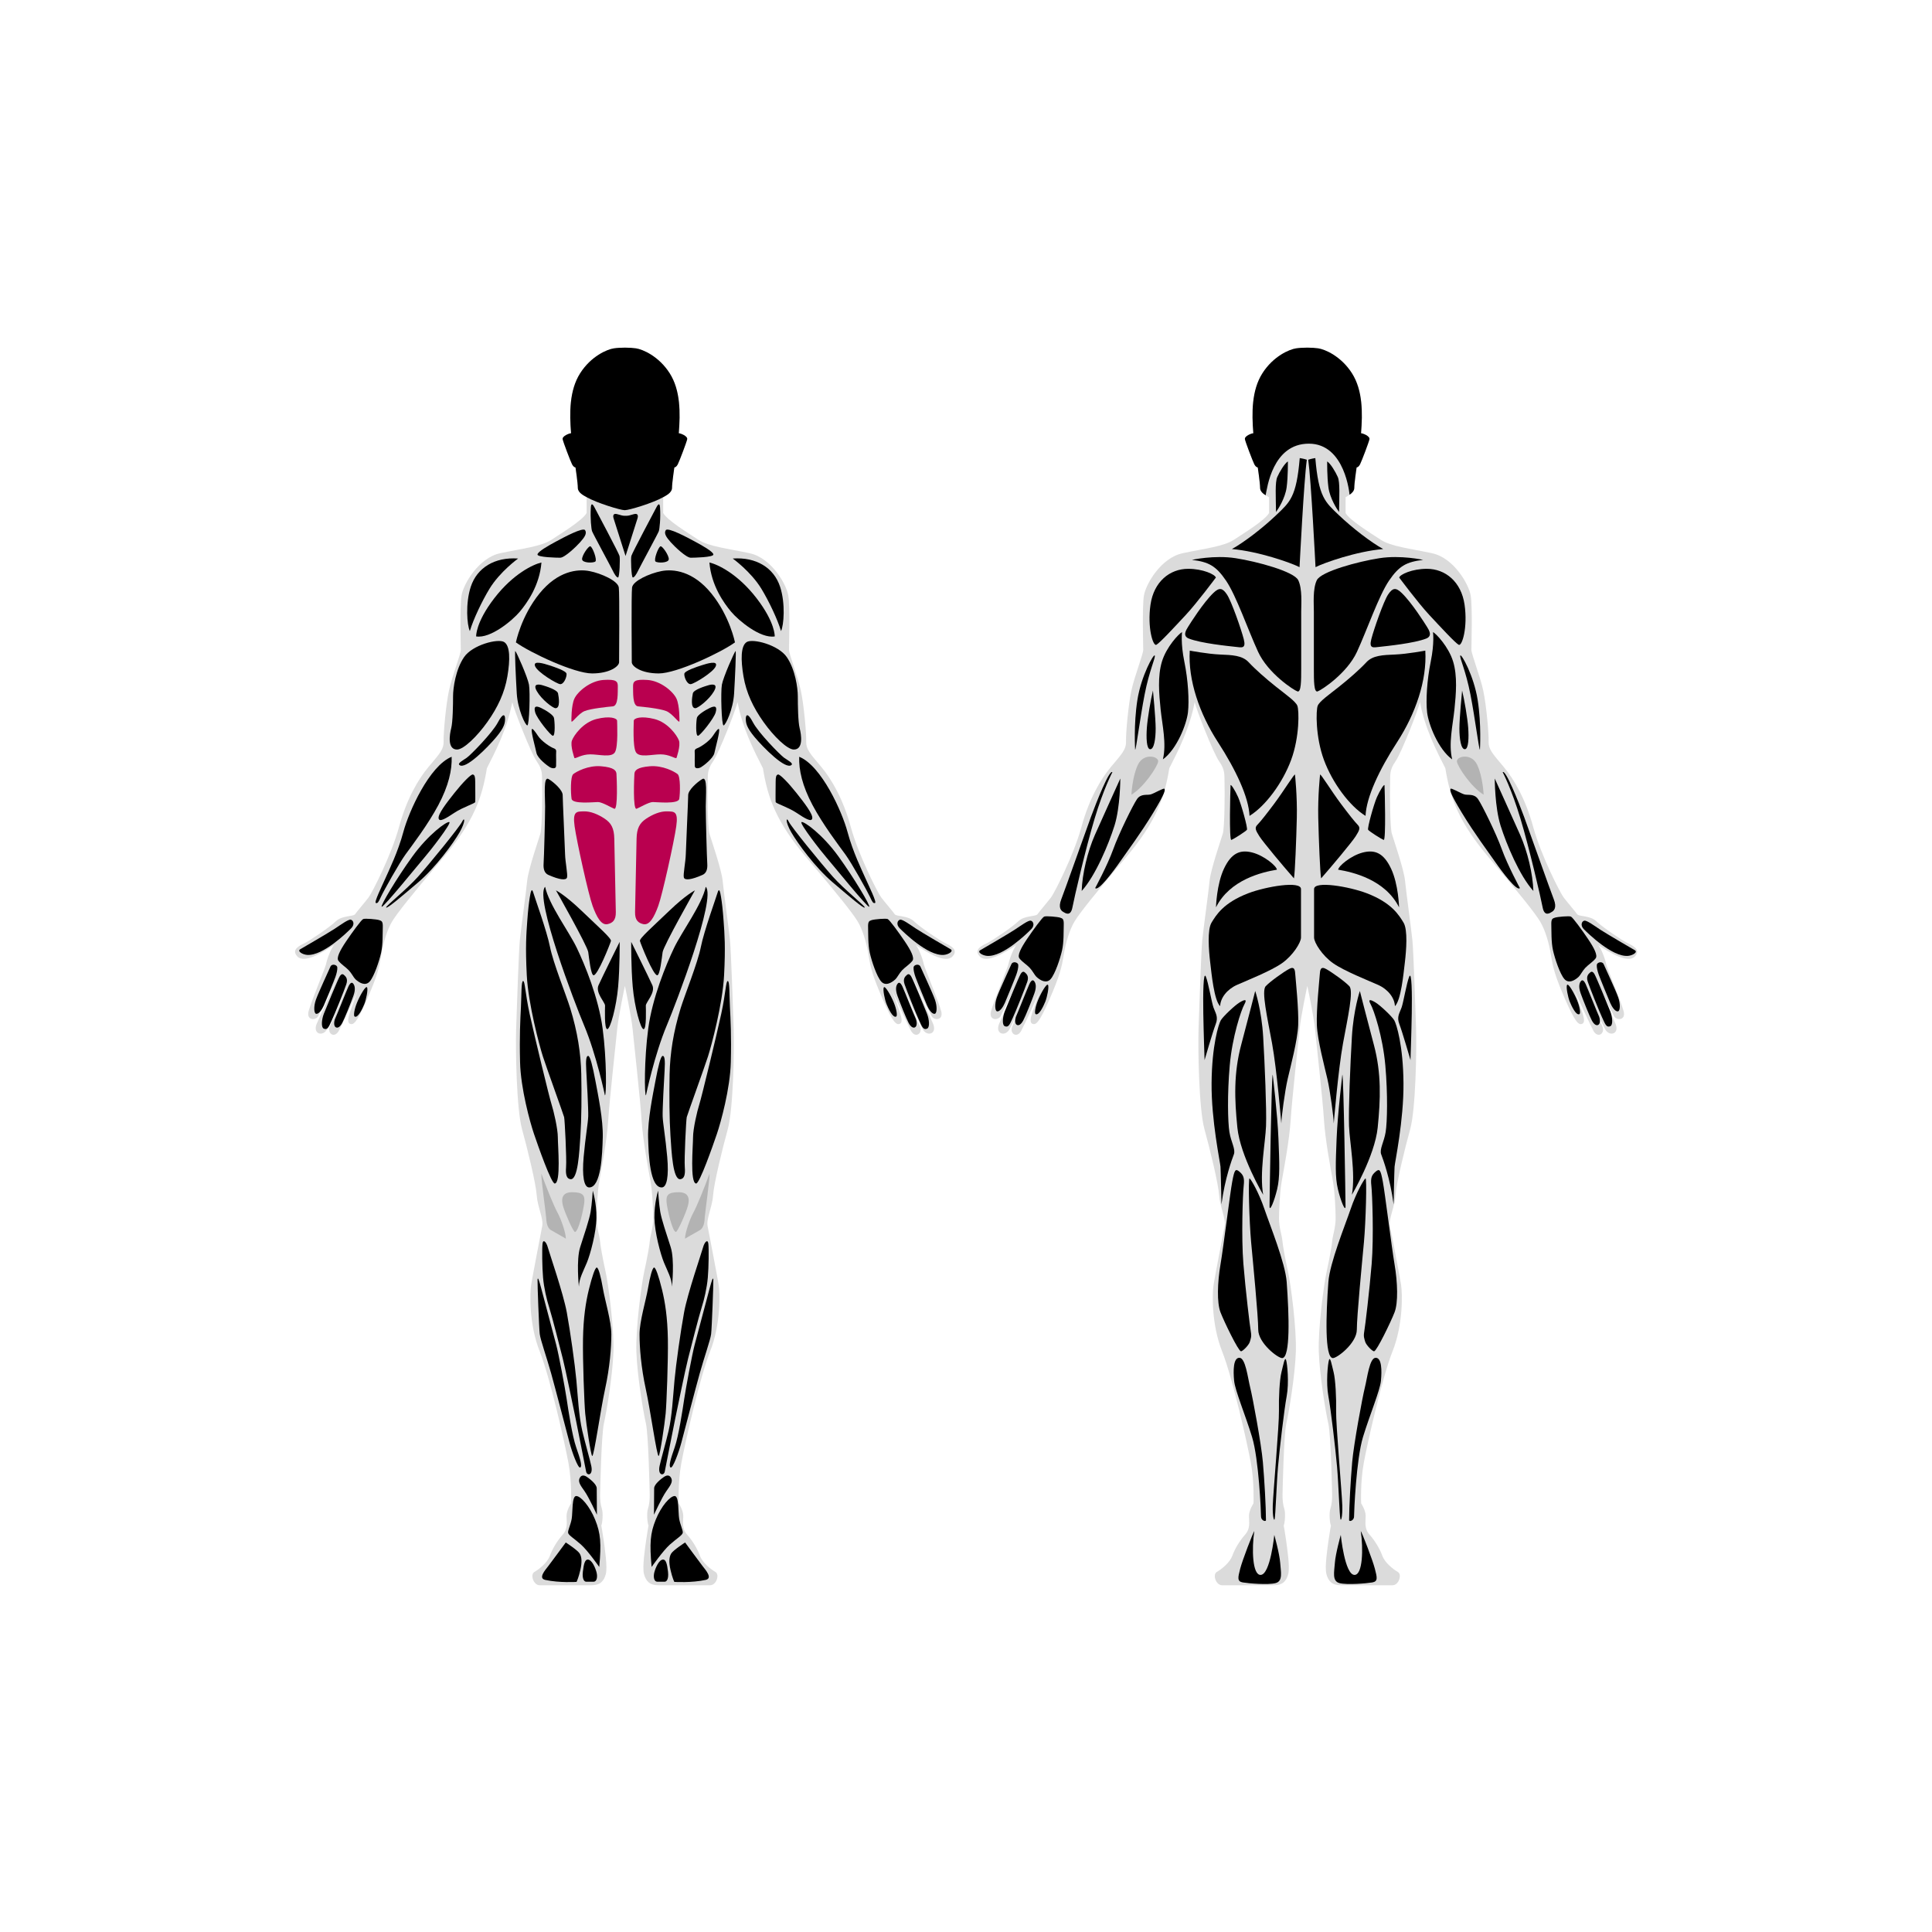 <?xml version="1.0" encoding="utf-8"?>
<!-- Generator: Adobe Illustrator 25.0.0, SVG Export Plug-In . SVG Version: 6.00 Build 0)  -->
<svg version="1.1" id="Layer_1" xmlns="http://www.w3.org/2000/svg" xmlns:xlink="http://www.w3.org/1999/xlink" x="0px" y="0px"
	 viewBox="0 0 2000 2000" enable-background="new 0 0 2000 2000" xml:space="preserve">
<path fill="#DBDBDB" d="M658.609,360.632c5.701,0.936,23.351,7.944,34.665,25.758c11.255,17.721,11.074,41.165,9.388,62.108
	c1.685,0,9.388,2.889,8.666,6.259s-7.944,22.388-9.629,25.758s-3.611,3.37-3.611,3.37s-2.407,16.129-2.407,21.184
	s-9.148,9.629-9.148,9.629s0,9.148,0,16.37c4.092,7.463,25.758,20.703,36.35,27.684s30.813,9.148,53.201,13.962
	c22.388,4.815,38.035,32.017,39.961,43.813s0.722,51.516,0.722,56.09s9.148,27.684,12.277,42.368
	c3.129,14.685,5.778,43.813,5.537,52.479s4.815,13.481,15.647,26.48s22.629,33.221,30.573,62.349s27.925,68.127,31.465,72.766
	c3.54,4.639,11.975,14.488,13.898,17.265s13.459,1.068,20.082,7.477s26.919,19.869,31.619,22.219s15.169,6.623,8.118,14.1
	c-7.05,7.477-25.514-3.579-37.956-11.827c2.516,2.656,6.85,12.862,8.388,20.271c0.656,3.16,15.238,38.306,17.895,48.092
	c2.656,9.786-7.13,9.926-9.786,5.452s-22.368-45.296-22.368-45.296s19.816,44.334,23.487,52.286
	c5.033,10.905-5.312,14.4-10.066,6.99c-2.062-3.214-22.928-48.791-22.928-48.791s16.636,38.166,19.712,45.296
	s-4.613,12.722-9.227,4.614c-2.566-4.511-19.983-42.518-19.983-42.518s6.544,17.414,8.38,23.225s2.991,10.695-0.121,11.949
	c-3.653,1.472-7.234-1.653-17.633-25.51s-12.582-32.574-14.788-46.367c-2.027-12.678-6.117-25.692-11.011-33.95
	s-21.41-29.057-52.914-66.066s-40.373-62.09-45.267-92.675c-8.564-16.822-21.104-40.985-26.304-68.513
	c-1.223,6.423-18.963,52.302-25.386,61.478s-5.2,13.764-5.505,22.94c-0.306,9.176-0.065,45.41,1.758,51.609
	c1.823,6.199,12.58,37.193,13.719,48.969s6.458,50.145,7.598,61.541s3.039,68.379,3.799,90.792s-0.38,84.334-6.078,104.848
	s-14.436,56.603-15.195,68.379s-7.218,24.312-5.698,31.91s9.877,51.284,11.396,60.401s2.279,41.407-8.737,69.139
	s-26.123,95.694-29.818,115.647s-2.71,41.876-2.71,41.876s4.68,6.897,4.68,13.056c0,6.158-1.724,12.809,3.941,19.214
	s10.592,14.533,13.302,21.923s11.331,14.041,16.011,16.75s0.985,13.794-5.419,13.794c-6.405,0-44.832,0-53.7,0
	s-12.809-4.188-14.78-11.577c-1.971-7.39,1.232-27.589,2.217-34.979s2.463-15.272,2.463-15.272
	c-1.266-2.571-2.022-13.163-0.617-17.27s1.945-10.052,1.837-14.807c-0.108-4.755-1.286-62.158-3.95-73.633
	c-2.664-11.474-9.016-49.688-9.835-73.969c-0.82-24.281,5.122-69.564,8.196-83.497s5.327-26.842,5.737-31.76
	s3.483-13.728,3.483-22.744s-0.82-27.866-2.869-39.136s-7.991-42.824-9.221-63.314c-1.229-20.49-7.991-80.526-9.221-93.639
	c-1.229-13.114-7.991-44.873-7.991-44.873s-6.762,31.759-7.991,44.873s-7.991,73.149-9.221,93.639
	c-1.229,20.49-7.172,52.045-9.221,63.314s-2.869,30.12-2.869,39.136s3.073,17.826,3.483,22.744s2.664,17.826,5.737,31.76
	c3.073,13.933,9.016,59.216,8.196,83.497s-7.172,62.495-9.835,73.969c-2.664,11.474-3.842,68.877-3.95,73.633
	c-0.108,4.755,0.432,10.7,1.837,14.807c1.405,4.107,0.648,14.699-0.617,17.27c0,0,1.478,7.883,2.463,15.272
	c0.985,7.39,4.188,27.589,2.217,34.979s-5.912,11.577-14.78,11.577s-47.295,0-53.7,0s-10.1-11.085-5.419-13.794
	c4.68-2.71,13.302-9.36,16.011-16.75c2.71-7.39,7.636-15.519,13.302-21.923s3.941-13.055,3.941-19.214
	c0-6.158,4.68-13.056,4.68-13.056s0.985-21.923-2.71-41.876s-18.801-87.916-29.818-115.647s-10.257-60.021-8.737-69.139
	s9.877-52.804,11.396-60.401s-4.938-20.134-5.698-31.91s-9.497-47.865-15.195-68.379s-6.838-82.435-6.078-104.848
	s2.659-79.396,3.799-90.792s6.458-49.765,7.598-61.541s11.896-42.77,13.719-48.969s2.064-42.433,1.758-51.609
	s0.918-13.764-5.505-22.94s-24.163-55.055-25.386-61.478c-5.2,27.527-17.74,51.69-26.304,68.513
	c-4.894,30.586-13.764,55.666-45.267,92.675s-48.02,57.807-52.914,66.066c-4.894,8.258-8.984,21.273-11.011,33.95
	c-2.205,13.793-4.388,22.51-14.788,46.367c-10.4,23.857-13.98,26.982-17.633,25.51c-3.113-1.254-1.957-6.138-0.121-11.949
	c1.835-5.811,8.38-23.225,8.38-23.225s-17.417,38.007-19.983,42.518c-4.613,8.109-12.303,2.516-9.227-4.614
	c3.076-7.13,19.712-45.296,19.712-45.296s-20.866,45.577-22.928,48.791c-4.753,7.409-15.099,3.914-10.066-6.99
	c3.67-7.953,23.487-52.286,23.487-52.286s-19.712,40.822-22.368,45.296s-12.442,4.334-9.786-5.452
	c2.656-9.786,17.239-44.932,17.895-48.092c1.538-7.41,5.872-17.615,8.388-20.271c-12.442,8.248-30.906,19.305-37.956,11.827
	c-7.05-7.477,3.418-11.75,8.118-14.1s24.996-15.81,31.619-22.219s18.16-4.7,20.082-7.477c1.923-2.777,10.357-12.626,13.898-17.265
	c3.54-4.639,23.521-43.637,31.465-72.766c7.944-29.128,19.74-49.35,30.573-62.349s15.888-17.814,15.647-26.48
	c-0.241-8.666,2.407-37.795,5.537-52.479s12.277-37.795,12.277-42.368s-1.204-44.294,0.722-56.09s17.573-38.998,39.961-43.813
	c22.388-4.815,42.609-6.981,53.201-13.962c10.592-6.981,32.258-20.221,36.35-27.684c0-7.222,0-16.37,0-16.37
	s-9.148-4.574-9.148-9.629s-2.407-21.184-2.407-21.184s-1.926,0-3.611-3.37s-8.907-22.388-9.629-25.758
	c-0.722-3.37,6.981-6.259,8.666-6.259c-1.685-20.943-1.867-44.387,9.388-62.108c11.314-17.814,27.946-24.591,34.665-25.758
	C640.963,359.63,652.788,359.676,658.609,360.632z"/>
<path fill="#DBDBDB" d="M1365.036,360.632c5.701,0.936,23.351,7.944,34.665,25.758c11.255,17.721,11.074,41.165,9.388,62.108
	c1.685,0,9.389,2.889,8.666,6.259c-0.722,3.37-7.944,22.388-9.629,25.758s-3.611,3.37-3.611,3.37s-2.407,16.129-2.407,21.184
	s-9.148,9.629-9.148,9.629s0,9.148,0,16.37c4.092,7.463,25.758,20.703,36.35,27.684c10.592,6.981,30.813,9.148,53.201,13.962
	c22.388,4.815,38.035,32.017,39.961,43.813s0.722,51.516,0.722,56.09s9.148,27.684,12.277,42.368
	c3.129,14.685,5.777,43.813,5.537,52.479c-0.241,8.666,4.815,13.481,15.647,26.48c10.833,12.999,22.629,33.221,30.573,62.349
	s27.925,68.127,31.465,72.766c3.54,4.639,11.975,14.488,13.898,17.265c1.923,2.777,13.459,1.068,20.082,7.477
	s26.919,19.869,31.619,22.219c4.7,2.35,15.169,6.623,8.118,14.1c-7.05,7.477-25.514-3.579-37.956-11.827
	c2.516,2.656,6.85,12.862,8.388,20.271c0.656,3.16,15.239,38.306,17.895,48.092s-7.13,9.926-9.786,5.452
	s-22.368-45.296-22.368-45.296s19.816,44.334,23.487,52.286c5.033,10.905-5.312,14.4-10.066,6.99
	c-2.062-3.214-22.928-48.791-22.928-48.791s16.636,38.166,19.712,45.296s-4.614,12.722-9.227,4.614
	c-2.566-4.511-19.983-42.518-19.983-42.518s6.544,17.414,8.38,23.225s2.991,10.695-0.121,11.949
	c-3.653,1.472-7.234-1.653-17.634-25.51c-10.399-23.857-12.582-32.574-14.788-46.367c-2.027-12.678-6.117-25.692-11.011-33.95
	s-21.41-29.057-52.914-66.066s-40.374-62.09-45.267-92.675c-8.564-16.822-21.104-40.985-26.304-68.513
	c-1.224,6.423-18.963,52.302-25.386,61.478s-5.2,13.764-5.505,22.94c-0.306,9.176-0.065,45.41,1.758,51.609
	c1.823,6.199,12.58,37.193,13.719,48.969s6.458,50.145,7.598,61.541s3.039,68.379,3.799,90.792s-0.38,84.334-6.078,104.848
	s-14.436,56.603-15.195,68.379s-7.218,24.312-5.698,31.91s9.877,51.284,11.396,60.401s2.279,41.407-8.737,69.139
	s-26.123,95.694-29.818,115.647s-2.71,41.876-2.71,41.876s4.68,6.897,4.68,13.056c0,6.158-1.724,12.809,3.941,19.214
	c5.666,6.405,10.592,14.533,13.302,21.923s11.331,14.041,16.011,16.75c4.68,2.71,0.985,13.794-5.419,13.794
	c-6.405,0-44.832,0-53.7,0c-8.868,0-12.809-4.188-14.78-11.577c-1.971-7.39,1.232-27.589,2.217-34.979s2.463-15.272,2.463-15.272
	c-1.266-2.571-2.022-13.163-0.617-17.27s1.945-10.052,1.837-14.807c-0.108-4.755-1.286-62.158-3.95-73.633
	c-2.664-11.474-9.016-49.688-9.835-73.969c-0.82-24.281,5.122-69.564,8.196-83.497c3.074-13.933,5.327-26.842,5.737-31.76
	s3.483-13.728,3.483-22.744s-0.82-27.866-2.869-39.136c-2.049-11.27-7.991-42.824-9.22-63.314s-7.991-80.526-9.221-93.639
	c-1.229-13.114-7.991-44.873-7.991-44.873s-6.762,31.759-7.991,44.873s-7.991,73.149-9.22,93.639s-7.172,52.045-9.221,63.314
	c-2.049,11.27-2.869,30.12-2.869,39.136s3.073,17.826,3.483,22.744s2.664,17.826,5.737,31.76s9.016,59.216,8.196,83.497
	s-7.172,62.495-9.835,73.969c-2.664,11.474-3.842,68.877-3.95,73.633c-0.108,4.755,0.432,10.7,1.837,14.807
	s0.648,14.699-0.617,17.27c0,0,1.478,7.883,2.463,15.272c0.985,7.39,4.188,27.589,2.217,34.979s-5.912,11.577-14.78,11.577
	s-47.295,0-53.7,0s-10.099-11.085-5.419-13.794c4.68-2.71,13.302-9.36,16.011-16.75s7.636-15.519,13.302-21.923
	c5.666-6.405,3.941-13.055,3.941-19.214c0-6.158,4.68-13.056,4.68-13.056s0.985-21.923-2.71-41.876s-18.801-87.916-29.818-115.647
	s-10.257-60.021-8.737-69.139s9.877-52.804,11.396-60.401s-4.938-20.134-5.698-31.91s-9.497-47.865-15.195-68.379
	s-6.838-82.435-6.078-104.848s2.659-79.396,3.799-90.792s6.458-49.765,7.598-61.541s11.896-42.77,13.719-48.969
	s2.064-42.433,1.758-51.609c-0.306-9.176,0.917-13.764-5.505-22.94c-6.423-9.176-24.163-55.055-25.386-61.478
	c-5.2,27.527-17.74,51.69-26.304,68.513c-4.894,30.586-13.764,55.666-45.267,92.675c-31.504,37.009-48.02,57.807-52.914,66.066
	c-4.894,8.258-8.984,21.273-11.011,33.95c-2.206,13.793-4.388,22.51-14.788,46.367c-10.399,23.857-13.98,26.982-17.633,25.51
	c-3.113-1.254-1.957-6.138-0.121-11.949c1.835-5.811,8.38-23.225,8.38-23.225s-17.417,38.007-19.983,42.518
	c-4.614,8.109-12.303,2.516-9.227-4.614c3.076-7.13,19.712-45.296,19.712-45.296s-20.866,45.577-22.927,48.791
	c-4.753,7.409-15.099,3.914-10.066-6.99c3.67-7.953,23.487-52.286,23.487-52.286s-19.712,40.822-22.368,45.296
	s-12.442,4.334-9.786-5.452s17.239-44.932,17.895-48.092c1.538-7.41,5.872-17.615,8.388-20.271
	c-12.442,8.248-30.906,19.305-37.956,11.827c-7.05-7.477,3.418-11.75,8.118-14.1s24.996-15.81,31.619-22.219
	s18.159-4.7,20.082-7.477s10.357-12.626,13.898-17.265c3.54-4.639,23.521-43.637,31.465-72.766s19.74-49.35,30.573-62.349
	s15.888-17.814,15.647-26.48c-0.241-8.666,2.407-37.795,5.537-52.479c3.129-14.685,12.277-37.795,12.277-42.368
	s-1.204-44.294,0.722-56.09s17.573-38.998,39.961-43.813s42.609-6.981,53.201-13.962c10.592-6.981,32.258-20.221,36.35-27.684
	c0-7.222,0-16.37,0-16.37s-9.148-4.574-9.148-9.629s-2.407-21.184-2.407-21.184s-1.926,0-3.611-3.37
	c-1.685-3.37-8.907-22.388-9.629-25.758s6.981-6.259,8.666-6.259c-1.685-20.943-1.867-44.387,9.388-62.108
	c11.314-17.814,27.946-24.591,34.665-25.758C1347.39,359.63,1359.216,359.676,1365.036,360.632z"/>
<path d="M608.414,1614.463c4.472,0,8.012,8.944,9.13,13.229c1.118,4.286,0.559,9.689-3.168,9.689c-3.727,0-5.963,0-7.64,0
	s-4.286-2.236-3.354-10.434S605.619,1614.463,608.414,1614.463z"/>
<path d="M585.682,1596.762c0,0,12.111,7.826,14.347,11.366s2.609,8.944,0.745,17.142c-1.863,8.198-3.913,12.298-3.913,12.298
	s-17.766,1.167-32.421-2.05c-7.64-1.677,0-10.248,3.168-14.347S585.682,1596.762,585.682,1596.762z"/>
<path d="M620.339,1622.103c0,0-11.739-16.77-18.819-23.105s-13.043-9.689-13.416-12.298s2.609-8.012,3.727-14.534
	c1.118-6.522,0-23.478,4.658-23.478s13.788,10.248,19.565,24.409C621.83,1587.259,622.575,1597.88,620.339,1622.103z"/>
<path d="M617.917,1568.067c0,0-8.198-17.888-12.67-24.223s-7.453-10.248-4.845-14.347c2.609-4.099,6.708-0.932,8.012,0
	s9.317,6.708,9.317,11.18S617.917,1568.067,617.917,1568.067z"/>
<path d="M600.666,1519.162c-2.279,1.234-8.574-16.195-11.051-25.531s-14.48-55.444-19.053-71.83
	c-4.573-16.385-11.051-34.676-11.813-40.773c-0.762-6.097-2.477-52.681-2.286-56.206c0.19-3.525,1.524,0.286,3.811,8.86
	c2.286,8.574,12.575,47.251,15.433,58.111s9.145,44.774,10.86,56.206c1.715,11.432,5.716,38.296,9.908,50.3
	C600.666,1510.302,602.953,1517.923,600.666,1519.162z"/>
<path d="M606.763,1523.448c-0.86-4.129-8.383-42.869-10.67-53.92c-2.286-11.051-10.67-52.015-13.528-63.256
	c-2.858-11.241-11.051-43.441-13.909-52.396s-5.525-20.577-6.478-31.247c-0.953-10.67-1.143-29.723-0.572-35.057
	c0.572-5.335,4.001-1.905,5.525,3.811c1.524,5.716,16.004,47.442,19.625,67.257s8.383,53.729,9.908,70.305
	s2.571,37.274,6.097,52.205c3.239,13.718,7.825,29.247,9.336,36.391C614.194,1527.45,607.716,1528.021,606.763,1523.448z"/>
<path d="M613.051,1507.254c-1.309-0.256-6.287-33.724-7.24-44.012s-2.667-55.063-2.286-77.164s2.858-38.106,6.097-51.252
	s6.478-22.864,8.193-22.673c1.715,0.191,4.192,9.145,6.287,21.53s8.764,34.105,8.764,47.632s-1.617,34.308-6.478,56.587
	C621.485,1460.37,614.963,1507.628,613.051,1507.254z"/>
<path d="M599.26,1331.912c0,0-2.921-27.636,1.348-40.893c4.269-13.256,9.437-28.535,10.785-36.399
	c1.348-7.864,2.247-22.019,2.247-22.019s4.044,13.032,3.82,28.086c-0.225,15.054-6.291,37.522-9.886,46.285
	S599.485,1323.374,599.26,1331.912z"/>
<path fill="#B3B3B3" d="M595.216,1275.292c-1.797,0-10.336-19.548-12.358-26.738c-2.022-7.19-1.348-14.38,9.437-14.38
	c10.785,0,13.256,2.921,12.582,10.336S598.811,1275.292,595.216,1275.292z"/>
<path fill="#B3B3B3" d="M585.779,1282.257c0,0-10.785-6.291-15.279-8.763s-4.943-9.437-5.168-13.481
	c-0.225-4.044-5.168-38.646-4.943-45.162c4.943,13.706,12.807,33.253,16.627,40.219
	C580.836,1262.035,585.779,1276.191,585.779,1282.257z"/>
<path d="M574.32,1225.187c-3.576,0.37-17.525-39.545-21.57-51.453c-4.044-11.908-13.706-46.734-14.38-74.146
	s0.225-43.814,0.899-57.07s0.225-26.962,2.247-26.962s2.022,12.133,6.741,33.927c4.718,21.795,20.446,86.729,22.693,93.694
	s6.516,25.389,6.516,34.152S580.836,1224.513,574.32,1225.187z"/>
<path d="M590.498,1220.693c-3.781-0.54-5.168-4.269-4.494-12.582s-1.348-48.981-2.022-51.678
	c-0.674-2.696-18.424-51.678-22.019-62.912s-15.054-53.924-16.627-83.808s-0.449-43.14,0.449-55.722
	c0.899-12.582,1.797-19.772,2.696-25.389c0.959-5.994,2.022-9.886,3.595-4.494s13.93,39.32,17.301,56.171
	c3.37,16.851,16.508,49.166,20.896,63.361c7.639,24.715,11.01,46.959,11.459,68.304s0.225,46.959-0.899,63.811
	C599.71,1192.608,598.362,1221.817,590.498,1220.693z"/>
<path d="M609.821,1229.231c-5.245-0.095-7.415-11.459-5.617-31.681c1.797-20.222,4.494-34.826,4.718-42.016
	c0.225-7.19-1.348-36.624-2.022-47.409c-0.674-10.785,0-15.279,2.022-15.054c2.022,0.225,4.494,10.111,7.415,25.614
	s8.089,40.443,7.639,58.643C623.526,1195.529,622.178,1229.456,609.821,1229.231z"/>
<path d="M626.223,1133.965c0,0-8.656-41.879-21.794-73.023c-9.098-21.567-51.323-131.724-40.109-142.938
	c3.867,18.56,24.747,46.401,32.867,63.414s22.427,51.427,26.68,83.521C628.12,1097.033,627.806,1133.776,626.223,1133.965z"/>
<path d="M641.473,975.022c0,0,0.226,25.972-1.581,46.525c-1.807,20.553-8.13,44.04-11.292,43.814s-2.258-21.004-2.258-24.391
	s-10.163-13.325-6.775-21.004C622.954,1012.287,641.473,975.022,641.473,975.022z"/>
<path d="M614.372,1009.577c-2.727-0.606-4.517-17.39-5.42-23.94c-0.903-6.55-33.425-63.915-33.425-63.915s9.26,4.517,26.65,21.23
	c17.39,16.713,30.941,28.457,30.264,31.167C631.762,976.829,618.437,1010.48,614.372,1009.577z"/>
<path fill="#B9004F" d="M628.958,956.661c-6.438,1.463-11.225-7.184-15.49-18.858c-4.265-11.674-16.388-66.451-18.633-82.39
	s2.245-15.266,9.429-15.49s15.041,3.143,21.776,7.633s9.653,9.878,9.878,20.654s1.347,67.124,1.571,75.879
	S633.897,955.538,628.958,956.661z"/>
<path d="M567.671,905.7c-3.673-1.624-5.388-5.388-4.939-11.674s1.571-48.042,1.571-59.267s-2.021-31.654,3.592-28.286
	c5.612,3.367,14.592,11.449,14.592,16.613c0,5.163,2.245,52.532,2.469,61.063s2.918,21.103,2.02,24.245
	C586.079,911.537,579.345,910.864,567.671,905.7z"/>
<path fill="#B9004F" d="M635.917,837.229c-2.224-0.741-12.572-6.959-16.837-6.959c-4.265,0-26.49,2.469-27.388-3.367
	c-0.898-5.837-1.347-23.123,1.796-25.592s15.266-9.204,28.735-8.082c13.47,1.122,15.715,4.49,15.939,7.857
	C638.387,804.453,639.958,838.576,635.917,837.229z"/>
<path d="M550.54,754.861c0.596-1.191,2.955,1.662,6.463,7.017s12.557,11.449,16.251,12.742c3.693,1.293,2.216,3.878,2.401,6.833
	s0,8.31,0,11.449s-3.878,2.77-6.463,1.293s-12.742-9.233-13.85-14.773S549.432,757.077,550.54,754.861z"/>
<path fill="#B9004F" d="M594.676,784.777c0,0-4.617-12.927-2.585-18.282c2.031-5.355,11.449-18.651,25.299-22.16
	c13.85-3.509,21.421-0.923,21.421,1.847c0,2.77,1.293,26.592-2.216,32.501c-3.509,5.909-16.435,2.216-25.484,2.216
	S596.338,785.331,594.676,784.777z"/>
<path fill="#B9004F" d="M591.536,746.551c0,0-0.369-16.066,3.139-23.453c3.509-7.387,16.435-18.282,29.916-19.205
	c13.481-0.923,15.143,1.477,14.958,7.017c-0.185,5.54,0.739,19.759-5.171,20.313c-5.909,0.554-22.16,2.216-28.993,4.801
	C598.554,738.611,591.721,749.506,591.536,746.551z"/>
<path d="M572.331,761.694c-2.211-0.147-16.435-17.728-18.282-24.191s0.739-7.202,6.094-4.617s12.557,7.202,13.296,10.157
	C574.178,745.997,575.101,761.879,572.331,761.694z"/>
<path d="M574.994,733.116c-2.68-0.096-14.174-8.811-19.153-17.43c-4.98-8.619,2.49-7.278,5.746-6.321
	c3.256,0.958,15.323,4.597,16.089,8.427S580.357,733.307,574.994,733.116z"/>
<path d="M579.782,708.216c-3.432-0.327-23.367-12.258-25.857-18.579s9.194-2.681,14.557-0.958
	c5.363,1.724,17.621,5.746,18.004,8.811C586.869,700.555,583.804,708.599,579.782,708.216z"/>
<path d="M533.431,673.932c1.197,0.898,12.833,27.198,14.174,34.859s0.383,42.138-1.724,42.138s-9.96-16.855-10.917-32.944
	C534.005,701.896,532.665,673.357,533.431,673.932z"/>
<path d="M534.054,664.996c0,0,5.356-27.079,24.401-50.588c19.045-23.509,39.578-25.592,51.778-23.211s29.46,10.118,30.353,16.962
	s0.298,73.204,0.298,77.37s-9.522,11.605-27.972,11.605C594.462,697.134,548.932,675.709,534.054,664.996z"/>
<path d="M611.635,525.4c0.249-3.736,1.248-4.992,3.744-0.25c2.496,4.743,25.211,47.428,25.96,50.423s0,21.966-1.498,22.216
	s-3.994-3.744-5.492-6.989s-20.718-38.691-21.467-40.937C612.134,547.616,610.886,536.633,611.635,525.4z"/>
<path d="M611.109,565.519c2.399,0.8,7.177,13.966,5.237,15.712s-13.578,1.746-13.772-2.328S609.363,564.937,611.109,565.519z"/>
<path d="M579.879,577.351c-3.298,0-23.471-0.388-23.471-3.298s11.833-9.505,19.398-13.578c7.565-4.074,27.739-14.936,29.872-11.639
	c2.134,3.298-0.388,7.177-5.237,12.608C596.503,565.855,584.534,577.351,579.879,577.351z"/>
<path d="M536.364,578.188c0,0-18.832,13.52-29.696,31.386c-7.482,12.304-16.666,31.427-20.28,43.699
	c-2.897-5.794-4.735-28.557,0.966-45.872C493.872,587.604,512.221,576.498,536.364,578.188z"/>
<path d="M492.906,658.826c0,0-0.724-14.244,18.832-39.595s40.319-35.008,48.769-36.939c-1.931,23.902-14.969,42.009-22.453,50.942
	C530.569,642.168,507.875,661.241,492.906,658.826z"/>
<path d="M473.109,775.921c-10.14,0-7.726-15.452-6.036-21.97c1.69-6.519,1.931-24.385,1.931-33.076s2.656-27.765,11.347-40.56
	c8.691-12.796,35.249-19.556,41.526-15.693c6.277,3.863,6.277,18.349,3.38,35.49c-2.897,17.142-9.982,32.129-20.763,47.32
	C493.872,762.4,479.869,775.921,473.109,775.921z"/>
<path d="M475.523,791.855c-1.986-1.828,3.621-4.587,7.726-7.484c4.104-2.897,26.557-25.833,32.11-36.456s7.484-7.967,7.484-3.863
	s-0.483,8.692-9.174,19.073C504.978,773.506,481.559,797.408,475.523,791.855z"/>
<path d="M389.091,934.782c-2.121-0.53,6.277-17.383,9.899-25.592c3.621-8.209,13.037-27.282,18.59-48.045
	s26.799-68.325,49.976-77.741c0.483,13.762-3.139,29.938-13.762,49.976s-27.523,42.25-34.042,51.183
	c-6.519,8.933-22.695,37.905-25.35,43.699C391.746,934.058,391.022,935.265,389.091,934.782z"/>
<path d="M395.126,938.645c-1.43-1.022,15.452-29.455,31.869-52.149c16.417-22.695,35.49-36.456,38.146-35.49
	s-20.28,30.42-25.592,36.456C434.238,893.497,396.816,939.852,395.126,938.645z"/>
<path d="M399.714,939.369c-0.375-1.5,21.005-18.349,33.076-31.869c12.072-13.52,42.975-51.425,45.63-56.978
	s3.863-0.241-2.656,11.106c-6.519,11.347-24.867,36.456-42.733,51.666C415.165,928.505,400.196,941.301,399.714,939.369z"/>
<path d="M491.94,830.243c-0.192,1.534-12.796,5.311-21.487,11.106s-15.693,10.14-16.417,5.794s7.967-15.693,16.417-26.316
	c8.45-10.623,17.142-19.556,19.073-19.073c1.931,0.483,2.414,2.656,2.414,7.484S492.182,828.311,491.94,830.243z"/>
<path d="M318.068,988.528c-5.012-0.334-10.701-3.931-7.207-5.897c3.494-1.966,29.264-17.034,35.598-21.184
	s13.977-9.828,16.598-9.391s4.586,4.805,0.437,8.954S334.447,989.62,318.068,988.528z"/>
<path d="M350.39,994.643c-2.402-3.057,1.529-10.701,7.862-20.092s15.724-22.276,17.69-23.149c1.966-0.874,13.977,0.218,16.598,1.092
	c2.621,0.874,3.931,1.31,3.713,7.644c-0.218,6.333,0.218,17.471-1.747,26.207s-7.207,24.46-11.793,29.701
	c-4.586,5.241-11.138,1.092-14.851-2.402c-1.672-1.573-3.937-6.181-6.77-9.172C357.632,1000.819,353.477,998.572,350.39,994.643z"/>
<path d="M367.127,1052.33c-1.306-0.688-0.549-7.142,2.564-14.65s8.973-17.58,10.255-15.565c1.282,2.014-0.916,12.635-2.747,17.213
	S370.607,1054.161,367.127,1052.33z"/>
<path d="M347.716,1063.5c-2.543-1.271-2.014-6.592-0.549-9.522c1.465-2.93,11.72-28.933,13.551-32.779s3.479-4.761,4.944-2.93
	s2.747,5.494,0.183,12.635c-2.564,7.142-9.156,23.623-11.537,28.017C351.928,1063.317,349.548,1064.416,347.716,1063.5z"/>
<path d="M335.081,1064.782c-2.791-1.279-2.197-9.339,0.183-15.382c2.381-6.043,14.283-34.976,16.298-38.455
	c2.014-3.479,3.662-2.564,4.761-1.465s4.212,3.296,2.197,9.339c-2.014,6.043-12.269,31.68-15.016,37.357
	S339.476,1066.796,335.081,1064.782z"/>
<path d="M327.024,1049.4c-1.883-0.588-2.564-7.142,0-14.466c2.564-7.325,13.551-30.764,15.016-34.243s6.959-2.014,7.142,0.732
	c0.183,2.747-0.732,6.409-2.014,10.072c-1.282,3.662-10.072,25.087-11.903,29.299C333.433,1045.005,329.954,1050.315,327.024,1049.4
	z"/>
<path d="M686.486,1614.463c-4.472,0-8.012,8.944-9.13,13.229c-1.118,4.286-0.559,9.689,3.168,9.689c3.727,0,5.963,0,7.64,0
	s4.286-2.236,3.354-10.434S689.281,1614.463,686.486,1614.463z"/>
<path d="M709.218,1596.762c0,0-12.111,7.826-14.347,11.366s-2.609,8.944-0.745,17.142c1.863,8.198,3.913,12.298,3.913,12.298
	s17.766,1.167,32.421-2.05c7.64-1.677,0-10.248-3.168-14.347S709.218,1596.762,709.218,1596.762z"/>
<path d="M674.561,1622.103c0,0,11.739-16.77,18.819-23.105c7.081-6.335,13.043-9.689,13.416-12.298s-2.609-8.012-3.727-14.534
	c-1.118-6.522,0-23.478-4.658-23.478s-13.788,10.248-19.565,24.409C673.07,1587.259,672.325,1597.88,674.561,1622.103z"/>
<path d="M676.983,1568.067c0,0,8.198-17.888,12.67-24.223s7.453-10.248,4.845-14.347c-2.609-4.099-6.708-0.932-8.012,0
	s-9.316,6.708-9.316,11.18S676.983,1568.067,676.983,1568.067z"/>
<path d="M694.234,1519.162c2.279,1.234,8.574-16.195,11.051-25.531s14.48-55.444,19.053-71.83
	c4.573-16.385,11.051-34.676,11.813-40.773c0.762-6.097,2.477-52.681,2.286-56.206s-1.524,0.286-3.811,8.86
	c-2.286,8.574-12.575,47.251-15.433,58.111s-9.145,44.774-10.86,56.206c-1.715,11.432-5.716,38.296-9.908,50.3
	C694.234,1510.302,691.947,1517.923,694.234,1519.162z"/>
<path d="M688.137,1523.448c0.86-4.129,8.383-42.869,10.67-53.92c2.286-11.051,10.67-52.015,13.528-63.256
	c2.858-11.241,11.051-43.441,13.909-52.396s5.525-20.577,6.478-31.247c0.953-10.67,1.143-29.723,0.572-35.057
	c-0.572-5.335-4.001-1.905-5.525,3.811c-1.524,5.716-16.004,47.442-19.625,67.257s-8.383,53.729-9.908,70.305
	c-1.524,16.576-2.571,37.274-6.097,52.205c-3.239,13.718-7.825,29.247-9.336,36.391
	C680.706,1527.45,687.184,1528.021,688.137,1523.448z"/>
<path d="M681.849,1507.254c1.309-0.256,6.287-33.724,7.24-44.012s2.667-55.063,2.286-77.164s-2.858-38.106-6.097-51.252
	s-6.478-22.864-8.193-22.673c-1.715,0.191-4.192,9.145-6.287,21.53s-8.764,34.105-8.764,47.632s1.617,34.308,6.478,56.587
	C673.415,1460.37,679.938,1507.628,681.849,1507.254z"/>
<path d="M695.64,1331.912c0,0,2.921-27.636-1.348-40.893c-4.269-13.256-9.437-28.535-10.785-36.399
	c-1.348-7.864-2.247-22.019-2.247-22.019s-4.044,13.032-3.82,28.086c0.225,15.054,6.291,37.522,9.886,46.285
	S695.415,1323.374,695.64,1331.912z"/>
<path fill="#B3B3B3" d="M699.684,1275.292c1.797,0,10.336-19.548,12.358-26.738c2.022-7.19,1.348-14.38-9.437-14.38
	c-10.785,0-13.256,2.921-12.582,10.336S696.089,1275.292,699.684,1275.292z"/>
<path fill="#B3B3B3" d="M709.121,1282.257c0,0,10.785-6.291,15.279-8.763s4.943-9.437,5.168-13.481
	c0.225-4.044,5.168-38.646,4.943-45.162c-4.943,13.706-12.807,33.253-16.627,40.219
	C714.064,1262.035,709.121,1276.191,709.121,1282.257z"/>
<path d="M720.58,1225.187c3.576,0.37,17.525-39.545,21.57-51.453c4.044-11.908,13.706-46.734,14.38-74.146
	s-0.225-43.814-0.899-57.07s-0.225-26.962-2.247-26.962c-2.022,0-2.022,12.133-6.741,33.927
	c-4.718,21.795-20.446,86.729-22.693,93.694s-6.516,25.389-6.516,34.152S714.064,1224.513,720.58,1225.187z"/>
<path d="M704.402,1220.693c3.781-0.54,5.168-4.269,4.494-12.582s1.348-48.981,2.022-51.678c0.674-2.696,18.424-51.678,22.019-62.912
	s15.054-53.924,16.627-83.808c1.573-29.883,0.449-43.14-0.449-55.722c-0.899-12.582-1.797-19.772-2.696-25.389
	c-0.959-5.994-2.022-9.886-3.595-4.494s-13.93,39.32-17.301,56.171c-3.37,16.851-16.508,49.166-20.896,63.361
	c-7.639,24.715-11.01,46.959-11.459,68.304s-0.225,46.959,0.899,63.811C695.19,1192.608,696.539,1221.817,704.402,1220.693z"/>
<path d="M685.08,1229.231c5.245-0.095,7.415-11.459,5.617-31.681c-1.797-20.222-4.494-34.826-4.718-42.016
	c-0.225-7.19,1.348-36.624,2.022-47.409c0.674-10.785,0-15.279-2.022-15.054c-2.022,0.225-4.494,10.111-7.415,25.614
	c-2.921,15.503-8.089,40.443-7.639,58.643C671.374,1195.529,672.722,1229.456,685.08,1229.231z"/>
<path d="M668.678,1133.965c0,0,8.656-41.879,21.794-73.023c9.098-21.567,51.323-131.724,40.109-142.938
	c-3.867,18.56-24.747,46.401-32.867,63.414s-22.427,51.427-26.68,83.521C666.781,1097.033,667.094,1133.776,668.678,1133.965z"/>
<path d="M653.427,975.022c0,0-0.226,25.972,1.581,46.525c1.807,20.553,8.13,44.04,11.292,43.814s2.258-21.004,2.258-24.391
	s10.163-13.325,6.775-21.004C671.946,1012.287,653.427,975.022,653.427,975.022z"/>
<path d="M680.528,1009.577c2.727-0.606,4.517-17.39,5.42-23.94c0.903-6.55,33.425-63.915,33.425-63.915s-9.26,4.517-26.65,21.23
	c-17.39,16.713-30.941,28.457-30.263,31.167C663.138,976.829,676.463,1010.48,680.528,1009.577z"/>
<path fill="#B9004F" d="M665.942,956.661c6.438,1.463,11.225-7.184,15.49-18.858c4.265-11.674,16.388-66.451,18.633-82.39
	s-2.245-15.266-9.429-15.49s-15.041,3.143-21.776,7.633s-9.653,9.878-9.878,20.654s-1.347,67.124-1.571,75.879
	S661.003,955.538,665.942,956.661z"/>
<path d="M727.229,905.7c3.673-1.624,5.388-5.388,4.939-11.674s-1.571-48.042-1.571-59.267s2.021-31.654-3.592-28.286
	c-5.612,3.367-14.592,11.449-14.592,16.613c0,5.163-2.245,52.532-2.469,61.063s-2.918,21.103-2.02,24.245
	C708.821,911.537,715.556,910.864,727.229,905.7z"/>
<path fill="#B9004F" d="M658.983,837.229c2.224-0.741,12.572-6.959,16.837-6.959c4.265,0,26.49,2.469,27.388-3.367
	c0.898-5.837,1.347-23.123-1.796-25.592s-15.266-9.204-28.735-8.082c-13.47,1.122-15.715,4.49-15.939,7.857
	C656.513,804.453,654.942,838.576,658.983,837.229z"/>
<path d="M744.36,754.861c-0.596-1.191-2.955,1.662-6.463,7.017s-12.557,11.449-16.251,12.742c-3.693,1.293-2.216,3.878-2.401,6.833
	s0,8.31,0,11.449s3.878,2.77,6.463,1.293s12.742-9.233,13.85-14.773C740.667,773.882,745.468,757.077,744.36,754.861z"/>
<path fill="#B9004F" d="M700.224,784.777c0,0,4.617-12.927,2.585-18.282c-2.031-5.355-11.449-18.651-25.299-22.16
	c-13.85-3.509-21.421-0.923-21.421,1.847c0,2.77-1.293,26.592,2.216,32.501c3.509,5.909,16.435,2.216,25.484,2.216
	S698.562,785.331,700.224,784.777z"/>
<path fill="#B9004F" d="M703.364,746.551c0,0,0.369-16.066-3.139-23.453c-3.509-7.387-16.435-18.282-29.916-19.205
	s-15.143,1.477-14.958,7.017c0.185,5.54-0.739,19.759,5.171,20.313c5.909,0.554,22.16,2.216,28.993,4.801
	C696.346,738.611,703.179,749.506,703.364,746.551z"/>
<path d="M722.569,761.694c2.211-0.147,16.435-17.728,18.282-24.191s-0.739-7.202-6.094-4.617s-12.557,7.202-13.296,10.157
	C720.723,745.997,719.799,761.879,722.569,761.694z"/>
<path d="M719.906,733.116c2.68-0.096,14.174-8.811,19.153-17.43c4.98-8.619-2.49-7.278-5.746-6.321
	c-3.256,0.958-15.323,4.597-16.089,8.427S714.543,733.307,719.906,733.116z"/>
<path d="M715.118,708.216c3.432-0.327,23.367-12.258,25.857-18.579s-9.194-2.681-14.557-0.958
	c-5.363,1.724-17.621,5.746-18.004,8.811C708.031,700.555,711.096,708.599,715.118,708.216z"/>
<path d="M761.469,673.932c-1.197,0.898-12.833,27.198-14.174,34.859s-0.383,42.138,1.724,42.138s9.96-16.855,10.917-32.944
	C760.895,701.896,762.235,673.357,761.469,673.932z"/>
<path d="M760.847,664.996c0,0-5.356-27.079-24.401-50.588c-19.045-23.509-39.578-25.592-51.778-23.211
	c-12.201,2.381-29.46,10.118-30.353,16.962s-0.298,73.204-0.298,77.37s9.522,11.605,27.972,11.605S745.968,675.709,760.847,664.996z
	"/>
<path d="M683.265,525.4c-0.249-3.736-1.248-4.992-3.744-0.25c-2.496,4.743-25.212,47.428-25.96,50.423s0,21.966,1.498,22.216
	s3.994-3.744,5.492-6.989s20.718-38.691,21.467-40.937C682.766,547.616,684.014,536.633,683.265,525.4z"/>
<path d="M683.791,565.519c-2.399,0.8-7.177,13.966-5.237,15.712s13.578,1.746,13.772-2.328S685.537,564.937,683.791,565.519z"/>
<path d="M715.021,577.351c3.298,0,23.471-0.388,23.471-3.298s-11.833-9.505-19.398-13.578c-7.565-4.074-27.739-14.936-29.872-11.639
	s0.388,7.177,5.237,12.608C698.398,565.855,710.366,577.351,715.021,577.351z"/>
<path d="M758.537,578.188c0,0,18.832,13.52,29.696,31.386c7.482,12.304,16.666,31.427,20.28,43.699
	c2.897-5.794,4.736-28.557-0.966-45.872C801.028,587.604,782.68,576.498,758.537,578.188z"/>
<path d="M801.994,658.826c0,0,0.724-14.244-18.832-39.595s-40.319-35.008-48.769-36.939c1.931,23.902,14.969,42.009,22.453,50.942
	C764.331,642.168,787.025,661.241,801.994,658.826z"/>
<path d="M821.792,775.921c10.14,0,7.726-15.452,6.036-21.97s-1.931-24.385-1.931-33.076s-2.656-27.765-11.347-40.56
	s-35.249-19.556-41.526-15.693c-6.277,3.863-6.277,18.349-3.38,35.49c2.897,17.142,9.982,32.129,20.763,47.32
	C801.028,762.4,815.031,775.921,821.792,775.921z"/>
<path d="M819.377,791.855c1.986-1.828-3.621-4.587-7.726-7.484c-4.104-2.897-26.557-25.833-32.11-36.456s-7.484-7.967-7.484-3.863
	s0.483,8.692,9.174,19.073S813.341,797.408,819.377,791.855z"/>
<path d="M905.81,934.782c2.121-0.53-6.277-17.383-9.899-25.592c-3.621-8.209-13.037-27.282-18.59-48.045
	s-26.799-68.325-49.976-77.741c-0.483,13.762,3.139,29.938,13.762,49.976c10.623,20.039,27.523,42.25,34.042,51.183
	s22.695,37.905,25.35,43.699C903.154,934.058,903.878,935.265,905.81,934.782z"/>
<path d="M899.774,938.645c1.43-1.022-15.452-29.455-31.869-52.149c-16.417-22.695-35.49-36.456-38.146-35.49
	s20.28,30.42,25.592,36.456C860.662,893.497,898.084,939.852,899.774,938.645z"/>
<path d="M895.187,939.369c0.375-1.5-21.005-18.349-33.076-31.869c-12.072-13.52-42.975-51.425-45.63-56.978
	c-2.656-5.553-3.863-0.241,2.656,11.106c6.519,11.347,24.867,36.456,42.733,51.666S894.704,941.301,895.187,939.369z"/>
<path d="M802.96,830.243c0.192,1.534,12.796,5.311,21.487,11.106c8.691,5.794,15.693,10.14,16.417,5.794
	s-7.967-15.693-16.417-26.316s-17.142-19.556-19.073-19.073c-1.931,0.483-2.414,2.656-2.414,7.484S802.718,828.311,802.96,830.243z"
	/>
<path d="M976.832,988.528c5.012-0.334,10.701-3.931,7.207-5.897c-3.494-1.966-29.264-17.034-35.598-21.184
	s-13.977-9.828-16.598-9.391c-2.621,0.437-4.586,4.805-0.437,8.954S960.453,989.62,976.832,988.528z"/>
<path d="M944.51,994.643c2.402-3.057-1.529-10.701-7.862-20.092s-15.724-22.276-17.69-23.149
	c-1.966-0.874-13.977,0.218-16.598,1.092c-2.621,0.874-3.931,1.31-3.713,7.644s-0.218,17.471,1.747,26.207
	s7.207,24.46,11.793,29.701c4.586,5.241,11.138,1.092,14.851-2.402c1.672-1.573,3.937-6.181,6.77-9.172
	C937.268,1000.819,941.424,998.572,944.51,994.643z"/>
<path d="M927.773,1052.33c1.306-0.688,0.549-7.142-2.564-14.65c-3.113-7.508-8.973-17.58-10.255-15.565
	c-1.282,2.015,0.916,12.635,2.747,17.213C919.533,1043.906,924.294,1054.161,927.773,1052.33z"/>
<path d="M947.184,1063.5c2.543-1.271,2.014-6.592,0.549-9.522c-1.465-2.93-11.72-28.933-13.551-32.779
	c-1.831-3.846-3.479-4.761-4.944-2.93c-1.465,1.831-2.747,5.494-0.183,12.635c2.564,7.142,9.156,23.623,11.537,28.017
	S945.352,1064.416,947.184,1063.5z"/>
<path d="M959.819,1064.782c2.791-1.279,2.197-9.339-0.183-15.382s-14.283-34.976-16.298-38.455
	c-2.014-3.479-3.662-2.564-4.761-1.465s-4.212,3.296-2.197,9.339c2.014,6.043,12.269,31.68,15.016,37.357
	S955.424,1066.796,959.819,1064.782z"/>
<path d="M967.876,1049.4c1.882-0.588,2.564-7.142,0-14.466c-2.564-7.325-13.551-30.764-15.016-34.243
	c-1.465-3.479-6.959-2.014-7.142,0.732c-0.183,2.747,0.732,6.409,2.014,10.072s10.072,25.087,11.903,29.299
	C961.467,1045.005,964.946,1050.315,967.876,1049.4z"/>
<g>
	<path d="M1052.973,1311.91"/>
</g>
<path d="M686.493,514.699c2.888-1.653,9.175-4.574,9.175-9.629s2.414-21.184,2.414-21.184s1.932,0,3.622-3.37
	s8.934-22.388,9.658-25.758s-7.002-6.259-8.692-6.259c1.69-20.943,1.872-44.387-9.416-62.108
	c-11.348-17.814-28.006-24.736-34.768-25.758c-6.352-0.96-16.126-1.041-23.132,0c-6.765,1.005-23.42,7.944-34.768,25.758
	c-11.289,17.721-11.107,41.165-9.416,62.108c-1.69,0-9.416,2.889-8.692,6.259s7.968,22.388,9.658,25.758s3.622,3.37,3.622,3.37
	s2.414,16.129,2.414,21.184s6.287,7.976,9.175,9.629c10.217,5.847,34.828,13.45,39.389,13.45
	C651.433,528.148,676.277,520.546,686.493,514.699z"/>
<path d="M649.012,533.913c1.801-0.12,2.706-0.361,7.035-1.623s4.87,1.443,3.788,4.69s-12.266,38.601-12.266,38.601
	s-11.183-35.354-12.266-38.601s-0.541-5.952,3.788-4.69s5.234,1.504,7.035,1.623C646.846,533.961,648.292,533.961,649.012,533.913z"
	/>
<path d="M1397.052,512.175c2.502-1.696,4.878-3.997,4.878-7.105c0-5.055,2.414-21.184,2.414-21.184s1.932,0,3.622-3.37
	s8.934-22.388,9.658-25.758s-7.002-6.259-8.692-6.259c1.69-20.943,1.872-44.387-9.416-62.108
	c-11.348-17.814-28.006-24.736-34.768-25.758c-6.352-0.96-16.126-1.041-23.132,0c-6.765,1.005-23.42,7.944-34.768,25.758
	c-11.289,17.721-11.107,41.165-9.417,62.108c-1.69,0-9.416,2.889-8.692,6.259s7.968,22.388,9.658,25.758s3.622,3.37,3.622,3.37
	s2.414,16.129,2.414,21.184c0,3.464,2.951,5.926,5.739,7.664c1.566-7.278,7.026-53.453,44.774-53.453
	C1392.692,459.281,1397.052,512.175,1397.052,512.175z"/>
<path d="M1333.209,477.655c0,0,0.215,15.729-1.293,26.933c-1.508,11.204-8.834,22.624-10.989,25.425
	c-0.215-15.944-1.077-30.811,1.293-36.198C1324.591,488.428,1329.762,479.81,1333.209,477.655z"/>
<path d="M1345.49,474.208c0,0,4.525,0.646,7.326,1.724c-3.016,21.762-7.326,107.516-7.541,111.179
	c-8.834-4.525-42.446-16.375-70.026-18.745c12.497-6.895,31.673-21.546,45.894-35.12S1342.043,514.715,1345.49,474.208z"/>
<path d="M1233.881,579.569c0,0,23.055-5.171,45.247-1.724c22.193,3.447,60.545,13.79,64.854,22.839s3.016,24.563,3.016,32.535
	s0,47.833,0,59.468s0,24.347-3.878,23.055c-3.878-1.293-30.38-18.53-40.722-40.938c-10.342-22.408-22.624-58.175-33.181-73.688
	C1258.659,585.602,1251.118,581.724,1233.881,579.569z"/>
<path d="M1258.659,597.884c0,0-19.392,26.071-31.027,38.568s-27.148,29.303-30.596,31.027s-9.48-17.883-6.033-41.584
	s19.891-37.06,38.999-37.06C1245.3,588.834,1257.797,594.652,1258.659,597.884z"/>
<path d="M1230.649,661.014c-6.757-2.679-2.801-8.834-0.646-12.281s15.412-24.613,26.071-34.905c6.248-6.033,9.48-5.171,14.005,1.508
	c4.738,6.994,14.92,36.404,17.453,46.325c2.586,10.127-2.16,8.666-8.403,7.972C1271.371,668.771,1243.146,665.97,1230.649,661.014z"
	/>
<path d="M1223.683,654.315c0,0-1.636,11.216,2.337,30.611c3.972,19.395,5.141,40.425,3.739,52.576s-11.45,38.089-25.938,48.604
	c3.973-16.123-0.701-35.752-2.337-51.642s-3.271-34.584,1.402-49.772C1207.559,669.503,1220.411,655.95,1223.683,654.315z"/>
<path d="M1175.079,776.058c0,0-1.636-26.171,2.337-51.408s17.058-48.37,17.993-46.034s-5.608,15.189-10.515,40.425
	C1179.986,744.279,1176.014,776.759,1175.079,776.058z"/>
<path d="M1193.539,714.836c0,0,2.804,28.508,2.804,39.257s-1.636,21.498-5.608,21.498s-4.206-12.385-3.505-22.199
	C1187.931,743.578,1191.202,724.183,1193.539,714.836z"/>
<path fill="#B3B3B3" d="M1171.246,822.636c0,0,0.822-18.896,6.846-31.22c6.025-12.323,21.635-8.49,20.813-3.012
	C1198.084,793.881,1183.843,815.242,1171.246,822.636z"/>
<path d="M1151.529,799.359c0,0-9.037,16.979-18.348,47.925s-21.087,81.883-23.004,92.015s-7.668,5.751-9.585,4.656
	s-5.477-4.108-1.917-13.145c3.56-9.037,24.921-69.559,30.672-85.169C1135.097,830.03,1148.516,796.346,1151.529,799.359z"/>
<path d="M1159.744,805.931c0,0,0,29.576-6.025,48.746s-19.718,52.033-33.958,67.642c0.548-17.527,6.025-40.804,13.693-58.057
	S1159.744,805.931,1159.744,805.931z"/>
<path d="M1133.728,919.307c0,0,12.597-23.278,18.622-39.983c6.025-16.705,20.539-46.008,24.647-52.032
	c4.108-6.025,10.406-3.834,14.24-4.929c3.834-1.095,13.693-7.12,14.24-5.751s1.369,3.286-11.776,24.921
	s-26.564,39.435-33.958,50.115C1152.35,902.328,1136.74,923.141,1133.728,919.307z"/>
<path d="M1021.989,989.537c-5.012-0.334-10.701-3.931-7.207-5.897s29.264-17.034,35.598-21.184
	c6.333-4.149,13.977-9.828,16.598-9.391s4.586,4.805,0.437,8.954S1038.369,990.629,1021.989,989.537z"/>
<path d="M1055.323,992.109c-2.402-3.057,1.529-10.701,7.862-20.092s15.724-22.276,17.69-23.149
	c1.966-0.874,13.977,0.218,16.598,1.092c2.621,0.874,3.931,1.31,3.713,7.644s0.218,17.471-1.747,26.207
	c-1.966,8.736-7.207,24.46-11.793,29.701c-4.586,5.241-11.138,1.092-14.851-2.402c-1.672-1.573-3.937-6.181-6.77-9.172
	C1062.566,998.285,1058.41,996.038,1055.323,992.109z"/>
<path d="M1072.061,1049.796c-1.306-0.688-0.549-7.142,2.564-14.65s8.973-17.58,10.255-15.565c1.282,2.014-0.916,12.635-2.747,17.213
	S1075.54,1051.627,1072.061,1049.796z"/>
<path d="M1052.65,1060.966c-2.543-1.271-2.014-6.592-0.549-9.522s11.72-28.933,13.551-32.779s3.479-4.761,4.944-2.93
	s2.747,5.494,0.183,12.635c-2.564,7.142-9.156,23.623-11.536,28.017C1056.862,1060.783,1054.481,1061.882,1052.65,1060.966z"/>
<path d="M1040.015,1062.248c-2.791-1.279-2.197-9.339,0.183-15.382c2.381-6.043,14.283-34.976,16.298-38.455
	c2.014-3.479,3.662-2.564,4.761-1.465s4.212,3.296,2.198,9.339c-2.014,6.043-12.269,31.68-15.016,37.357
	C1045.691,1059.318,1044.41,1064.262,1040.015,1062.248z"/>
<path d="M1031.957,1046.866c-1.883-0.588-2.564-7.142,0-14.466c2.564-7.325,13.551-30.764,15.016-34.244
	c1.465-3.479,6.958-2.014,7.142,0.732c0.183,2.747-0.732,6.409-2.014,10.072c-1.282,3.662-10.072,25.087-11.903,29.299
	C1038.367,1042.471,1034.887,1047.781,1031.957,1046.866z"/>
<path d="M1231.636,673.52c0,0,18.56,3.497,31.202,4.035s23.133,0.807,29.857,8.07c6.725,7.263,17.753,16.946,28.244,25.285
	c10.49,8.339,20.174,15.063,22.057,19.636s2.421,32.278-6.456,56.218c-8.876,23.94-26.63,47.745-43.038,57.832
	c-0.807-19.233-13.987-47.476-32.816-76.527C1241.858,739.018,1229.754,704.319,1231.636,673.52z"/>
<path d="M1273.867,812.99c0.105-1.899,4.573,4.842,7.801,12.104c3.228,7.263,10.222,32.278,9.146,33.892
	c-1.076,1.614-13.718,9.683-16.139,10.49C1272.253,870.284,1273.598,817.831,1273.867,812.99z"/>
<path d="M1340.576,801.961c0,0,2.421,22.057,1.883,44.652s-1.883,57.025-2.959,62.674c-10.221-11.566-32.278-37.927-35.775-43.576
	c-3.497-5.649-5.38-8.608-2.152-11.835c3.228-3.228,9.516-11.253,17.215-21.519C1329.278,818.369,1340.307,800.078,1340.576,801.961
	z"/>
<path d="M1258.793,939.273c0,0,0.573-23.789,8.312-40.126s16.91-19.777,29.235-16.624s25.222,14.044,25.509,17.77
	C1306.372,902.873,1273.124,910.612,1258.793,939.273z"/>
<path d="M1346.785,920.357c0,3.439,0,44.999,0,50.158s-8.312,18.63-19.777,26.655s-36.114,17.77-46.432,22.356
	s-17.197,13.471-17.484,22.07c-6.306-6.019-8.885-33.534-10.318-45.572s-3.153-33.534,1.433-40.986
	c4.586-7.452,12.031-20.443,38.12-30.381C1310.385,917.777,1346.785,911.472,1346.785,920.357z"/>
<path d="M1246.971,1097.388c0,0-0.989-28.021-1.319-48.46s0-44.175,2.637-37.911s5.934,26.373,7.912,31.977s5.275,9.56,2.308,17.142
	C1255.542,1067.719,1246.971,1097.388,1246.971,1097.388z"/>
<path d="M1264.443,1246.726c0,0-0.659-33.955-0.989-38.9c-0.33-4.945-9.56-47.801-9.23-86.701c0.33-38.9,7.253-60.988,9.56-64.944
	s14.505-15.494,19.45-18.461s8.242-3.956,4.945,1.978s-12.527,33.296-15.164,63.295s-1.978,58.68-0.33,68.9
	c1.648,10.22,6.593,17.802,4.615,23.076S1268.07,1219.693,1264.443,1246.726z"/>
<path d="M1307.629,1236.836c0,0-23.736-40.219-26.703-69.559s-3.956-56.043,3.956-85.712c7.912-29.67,14.505-55.713,14.505-55.713
	s6.593,19.45,8.241,47.471s3.626,75.163,2.967,92.306S1303.673,1214.419,1307.629,1236.836z"/>
<path d="M1317.519,1112.553c0,0,4.945,40.878,5.934,66.262s1.648,39.559-1.319,52.087c-2.967,12.527-7.912,24.395-7.912,17.802
	C1314.222,1242.11,1316.2,1112.553,1317.519,1112.553z"/>
<path d="M1326.42,1162.991c0,0-4.615-55.713-9.56-82.745s-11.208-54.394-6.593-59.339c4.615-4.945,18.131-14.505,24.065-17.802
	s6.264,1.319,6.593,6.264s3.626,35.933,2.967,51.757c-0.659,15.824-7.912,42.856-10.879,55.713
	C1330.046,1129.695,1326.42,1157.387,1326.42,1162.991z"/>
<path d="M1284.592,1398.845c-2.843-0.569-17.287-30.412-21.129-40.336c-3.841-9.924-3.201-30.732,0-49.62s9.924-73.95,12.165-85.794
	c2.241-11.845,3.201-13.766,7.363-10.244c4.162,3.521,5.442,6.403,4.482,14.726s-2.561,53.141-0.32,80.672
	c2.241,27.531,6.723,64.666,7.683,70.108s0,7.043-0.96,10.564C1292.915,1392.443,1286.192,1399.165,1284.592,1398.845z"/>
<path d="M1327.489,1405.888c-4.134,0.477-24.97-15.366-24.97-29.452s-5.442-69.788-7.363-90.596s-3.201-66.907-1.601-65.946
	c1.601,0.96,9.604,14.726,15.366,31.693s21.596,55.755,23.049,75.55C1334.532,1362.031,1335.812,1404.928,1327.489,1405.888z"/>
<path d="M1310.522,1573.635c0,1.921-5.122,0.64-5.122-3.842s-2.241-59.224-9.284-82.273c-7.043-23.049-17.607-48.019-18.568-58.263
	c-0.96-10.244-0.96-23.689,5.442-23.689c6.403,0,8.644,20.488,11.205,30.732c2.561,10.244,11.525,58.583,13.125,77.151
	C1308.922,1532.019,1310.522,1559.55,1310.522,1573.635z"/>
<path d="M1319.486,1572.675c-0.596,2.184-2.241-2.241-1.921-14.086c0.32-11.845,6.723-84.514,6.403-97.959
	c-0.32-13.445,0.64-32.333,2.561-40.016s3.521-16.647,4.802-12.805c1.281,3.842,3.201,23.69,0.64,37.455
	c-2.561,13.766-7.363,54.742-8.964,72.989S1320.446,1569.154,1319.486,1572.675z"/>
<path d="M1319.137,1588.952c0,0,5.427,19.335,6.106,28.833c0.678,9.498,3.053,18.996-4.749,21.031s-27.816,0.339-33.921-0.678
	c-6.106-1.018-5.088-5.088-2.714-14.247c2.375-9.159,12.89-36.296,14.586-39.01c-2.714,18.318-2.035,45.455,6.445,45.455
	C1315.066,1630.336,1319.137,1588.952,1319.137,1588.952z"/>
<path d="M1373.898,477.655c0,0-0.215,15.729,1.293,26.933c1.508,11.204,8.834,22.624,10.989,25.425
	c0.215-15.944,1.077-30.811-1.293-36.198C1382.516,488.428,1377.345,479.81,1373.898,477.655z"/>
<path d="M1361.616,474.208c0,0-4.525,0.646-7.326,1.724c3.016,21.762,7.326,107.516,7.541,111.179
	c8.834-4.525,42.446-16.375,70.026-18.745c-12.497-6.895-31.673-21.546-45.894-35.12S1365.064,514.715,1361.616,474.208z"/>
<path d="M1473.226,579.569c0,0-23.055-5.171-45.247-1.724c-22.193,3.447-60.545,13.79-64.854,22.839s-3.016,24.563-3.016,32.535
	s0,47.833,0,59.468s0,24.347,3.878,23.055c3.878-1.293,30.38-18.53,40.722-40.938c10.342-22.408,22.624-58.175,33.181-73.688
	C1448.448,585.602,1455.989,581.724,1473.226,579.569z"/>
<path d="M1448.448,597.884c0,0,19.392,26.071,31.027,38.568s27.148,29.303,30.596,31.027s9.48-17.883,6.033-41.584
	s-19.891-37.06-38.999-37.06C1461.807,588.834,1449.31,594.652,1448.448,597.884z"/>
<path d="M1476.458,661.014c6.757-2.679,2.801-8.834,0.646-12.281s-15.412-24.613-26.071-34.905
	c-6.248-6.033-9.48-5.171-14.005,1.508c-4.738,6.994-14.92,36.404-17.452,46.325c-2.586,10.127,2.16,8.666,8.403,7.972
	C1435.736,668.771,1463.961,665.97,1476.458,661.014z"/>
<path d="M1483.424,654.315c0,0,1.636,11.216-2.337,30.611c-3.972,19.395-5.141,40.425-3.739,52.576s11.45,38.089,25.938,48.604
	c-3.972-16.123,0.701-35.752,2.337-51.642s3.271-34.584-1.402-49.772C1499.547,669.503,1486.695,655.95,1483.424,654.315z"/>
<path d="M1532.028,776.058c0,0,1.636-26.171-2.337-51.408s-17.058-48.37-17.993-46.034s5.608,15.189,10.515,40.425
	C1527.121,744.279,1531.093,776.759,1532.028,776.058z"/>
<path d="M1513.568,714.836c0,0-2.804,28.508-2.804,39.257s1.636,21.498,5.608,21.498s4.206-12.385,3.505-22.199
	C1519.176,743.578,1515.905,724.183,1513.568,714.836z"/>
<path fill="#B3B3B3" d="M1535.861,822.636c0,0-0.822-18.896-6.846-31.22c-6.025-12.323-21.635-8.49-20.813-3.012
	C1509.023,793.881,1523.263,815.242,1535.861,822.636z"/>
<path d="M1555.578,799.359c0,0,9.037,16.979,18.348,47.925s21.087,81.883,23.004,92.015s7.668,5.751,9.585,4.656
	s5.477-4.108,1.917-13.145c-3.56-9.037-24.921-69.559-30.672-85.169C1572.01,830.03,1558.591,796.346,1555.578,799.359z"/>
<path d="M1547.363,805.931c0,0,0,29.576,6.025,48.746s19.718,52.033,33.958,67.642c-0.548-17.527-6.025-40.804-13.693-58.057
	S1547.363,805.931,1547.363,805.931z"/>
<path d="M1573.379,919.307c0,0-12.597-23.278-18.622-39.983c-6.025-16.705-20.539-46.008-24.647-52.032
	c-4.108-6.025-10.406-3.834-14.24-4.929c-3.834-1.095-13.693-7.12-14.24-5.751s-1.369,3.286,11.776,24.921
	s26.564,39.435,33.958,50.115C1554.757,902.328,1570.366,923.141,1573.379,919.307z"/>
<path d="M1685.117,989.537c5.012-0.334,10.701-3.931,7.207-5.897s-29.264-17.034-35.598-21.184
	c-6.333-4.149-13.977-9.828-16.598-9.391s-4.586,4.805-0.437,8.954S1668.738,990.629,1685.117,989.537z"/>
<path d="M1651.783,992.109c2.402-3.057-1.529-10.701-7.862-20.092s-15.724-22.276-17.69-23.149
	c-1.966-0.874-13.977,0.218-16.598,1.092c-2.621,0.874-3.931,1.31-3.713,7.644s-0.218,17.471,1.747,26.207
	c1.966,8.736,7.207,24.46,11.793,29.701c4.586,5.241,11.138,1.092,14.851-2.402c1.672-1.573,3.937-6.181,6.77-9.172
	C1644.541,998.285,1648.697,996.038,1651.783,992.109z"/>
<path d="M1635.046,1049.796c1.306-0.688,0.549-7.142-2.564-14.65s-8.973-17.58-10.255-15.565
	c-1.282,2.014,0.916,12.635,2.747,17.213S1631.567,1051.627,1635.046,1049.796z"/>
<path d="M1654.457,1060.966c2.543-1.271,2.014-6.592,0.549-9.522s-11.72-28.933-13.551-32.779s-3.479-4.761-4.944-2.93
	s-2.747,5.494-0.183,12.635c2.564,7.142,9.156,23.623,11.536,28.017C1650.245,1060.783,1652.626,1061.882,1654.457,1060.966z"/>
<path d="M1667.092,1062.248c2.791-1.279,2.197-9.339-0.183-15.382c-2.381-6.043-14.283-34.976-16.298-38.455
	c-2.014-3.479-3.662-2.564-4.761-1.465s-4.212,3.296-2.198,9.339c2.014,6.043,12.269,31.68,15.016,37.357
	S1662.697,1064.262,1667.092,1062.248z"/>
<path d="M1675.149,1046.866c1.883-0.588,2.564-7.142,0-14.466s-13.551-30.764-15.016-34.244c-1.465-3.479-6.958-2.014-7.142,0.732
	c-0.183,2.747,0.732,6.409,2.014,10.072c1.282,3.662,10.072,25.087,11.903,29.299
	C1668.74,1042.471,1672.219,1047.781,1675.149,1046.866z"/>
<path d="M1475.47,673.52c0,0-18.56,3.497-31.202,4.035s-23.133,0.807-29.857,8.07c-6.725,7.263-17.753,16.946-28.244,25.285
	c-10.49,8.339-20.174,15.063-22.057,19.636s-2.421,32.278,6.456,56.218c8.876,23.94,26.63,47.745,43.038,57.832
	c0.807-19.233,13.987-47.476,32.816-76.527C1465.249,739.018,1477.353,704.319,1475.47,673.52z"/>
<path d="M1433.24,812.99c-0.105-1.899-4.573,4.842-7.801,12.104c-3.228,7.263-10.222,32.278-9.146,33.892
	c1.076,1.614,13.718,9.683,16.139,10.49C1434.853,870.284,1433.509,817.831,1433.24,812.99z"/>
<path d="M1366.531,801.961c0,0-2.421,22.057-1.883,44.652s1.883,57.025,2.959,62.674c10.221-11.566,32.278-37.927,35.775-43.576
	c3.497-5.649,5.38-8.608,2.152-11.835c-3.228-3.228-9.516-11.253-17.215-21.519C1377.828,818.369,1366.8,800.078,1366.531,801.961z"
	/>
<path d="M1448.313,939.273c0,0-0.573-23.789-8.312-40.126s-16.91-19.777-29.235-16.624s-25.222,14.044-25.509,17.77
	C1400.735,902.873,1433.983,910.612,1448.313,939.273z"/>
<path d="M1360.322,920.357c0,3.439,0,44.999,0,50.158s8.312,18.63,19.777,26.655s36.114,17.77,46.432,22.356
	s17.197,13.471,17.484,22.07c6.306-6.019,8.885-33.534,10.318-45.572s3.153-33.534-1.433-40.986
	c-4.586-7.452-12.031-20.443-38.12-30.381C1396.722,917.777,1360.322,911.472,1360.322,920.357z"/>
<path d="M1460.136,1097.388c0,0,0.989-28.021,1.319-48.46s0-44.175-2.637-37.911s-5.934,26.373-7.912,31.977
	s-5.275,9.56-2.308,17.142C1451.564,1067.719,1460.136,1097.388,1460.136,1097.388z"/>
<path d="M1442.663,1246.726c0,0,0.659-33.955,0.989-38.9c0.33-4.945,9.56-47.801,9.23-86.701c-0.33-38.9-7.253-60.988-9.56-64.944
	s-14.505-15.494-19.45-18.461s-8.242-3.956-4.945,1.978s12.527,33.296,15.164,63.295s1.978,58.68,0.33,68.9
	c-1.648,10.22-6.593,17.802-4.615,23.076C1431.785,1200.243,1439.037,1219.693,1442.663,1246.726z"/>
<path d="M1399.478,1236.836c0,0,23.736-40.219,26.703-69.559s3.956-56.043-3.956-85.712c-7.912-29.67-14.505-55.713-14.505-55.713
	s-6.593,19.45-8.242,47.471s-3.626,75.163-2.967,92.306S1403.434,1214.419,1399.478,1236.836z"/>
<path d="M1389.588,1112.553c0,0-4.945,40.878-5.934,66.262s-1.648,39.559,1.319,52.087c2.967,12.527,7.912,24.395,7.912,17.802
	C1392.884,1242.11,1390.906,1112.553,1389.588,1112.553z"/>
<path d="M1380.687,1162.991c0,0,4.615-55.713,9.56-82.745s11.208-54.394,6.593-59.339c-4.615-4.945-18.131-14.505-24.065-17.802
	s-6.264,1.319-6.593,6.264s-3.626,35.933-2.967,51.757c0.659,15.824,7.912,42.856,10.879,55.713
	C1377.061,1129.695,1380.687,1157.387,1380.687,1162.991z"/>
<path d="M1422.515,1398.845c2.843-0.569,17.287-30.412,21.129-40.336c3.841-9.924,3.201-30.732,0-49.62
	c-3.201-18.888-9.924-73.95-12.165-85.794c-2.241-11.845-3.201-13.766-7.363-10.244c-4.162,3.521-5.442,6.403-4.482,14.726
	s2.561,53.141,0.32,80.672c-2.241,27.531-6.723,64.666-7.683,70.108s0,7.043,0.96,10.564
	C1414.192,1392.443,1420.914,1399.165,1422.515,1398.845z"/>
<path d="M1379.618,1405.888c4.134,0.477,24.97-15.366,24.97-29.452s5.442-69.788,7.363-90.596s3.201-66.907,1.601-65.946
	c-1.601,0.96-9.604,14.726-15.366,31.693s-21.596,55.755-23.049,75.55C1372.575,1362.031,1371.295,1404.928,1379.618,1405.888z"/>
<path d="M1396.585,1573.635c0,1.921,5.122,0.64,5.122-3.842s2.241-59.224,9.284-82.273c7.043-23.049,17.607-48.019,18.568-58.263
	c0.96-10.244,0.96-23.689-5.442-23.689c-6.403,0-8.644,20.488-11.205,30.732s-11.525,58.583-13.125,77.151
	C1398.185,1532.019,1396.585,1559.55,1396.585,1573.635z"/>
<path d="M1387.621,1572.675c0.596,2.184,2.241-2.241,1.921-14.086c-0.32-11.845-6.723-84.514-6.403-97.959
	c0.32-13.445-0.64-32.333-2.561-40.016s-3.521-16.647-4.802-12.805c-1.281,3.842-3.201,23.69-0.64,37.455
	c2.561,13.766,7.363,54.742,8.964,72.989C1385.7,1536.5,1386.661,1569.154,1387.621,1572.675z"/>
<path d="M1387.97,1588.952c0,0-5.427,19.335-6.106,28.833c-0.678,9.498-3.053,18.996,4.749,21.031s27.816,0.339,33.921-0.678
	c6.106-1.018,5.088-5.088,2.714-14.247c-2.375-9.159-12.89-36.296-14.586-39.01c2.714,18.318,2.035,45.455-6.445,45.455
	C1392.04,1630.336,1387.97,1588.952,1387.97,1588.952z"/>
</svg>
